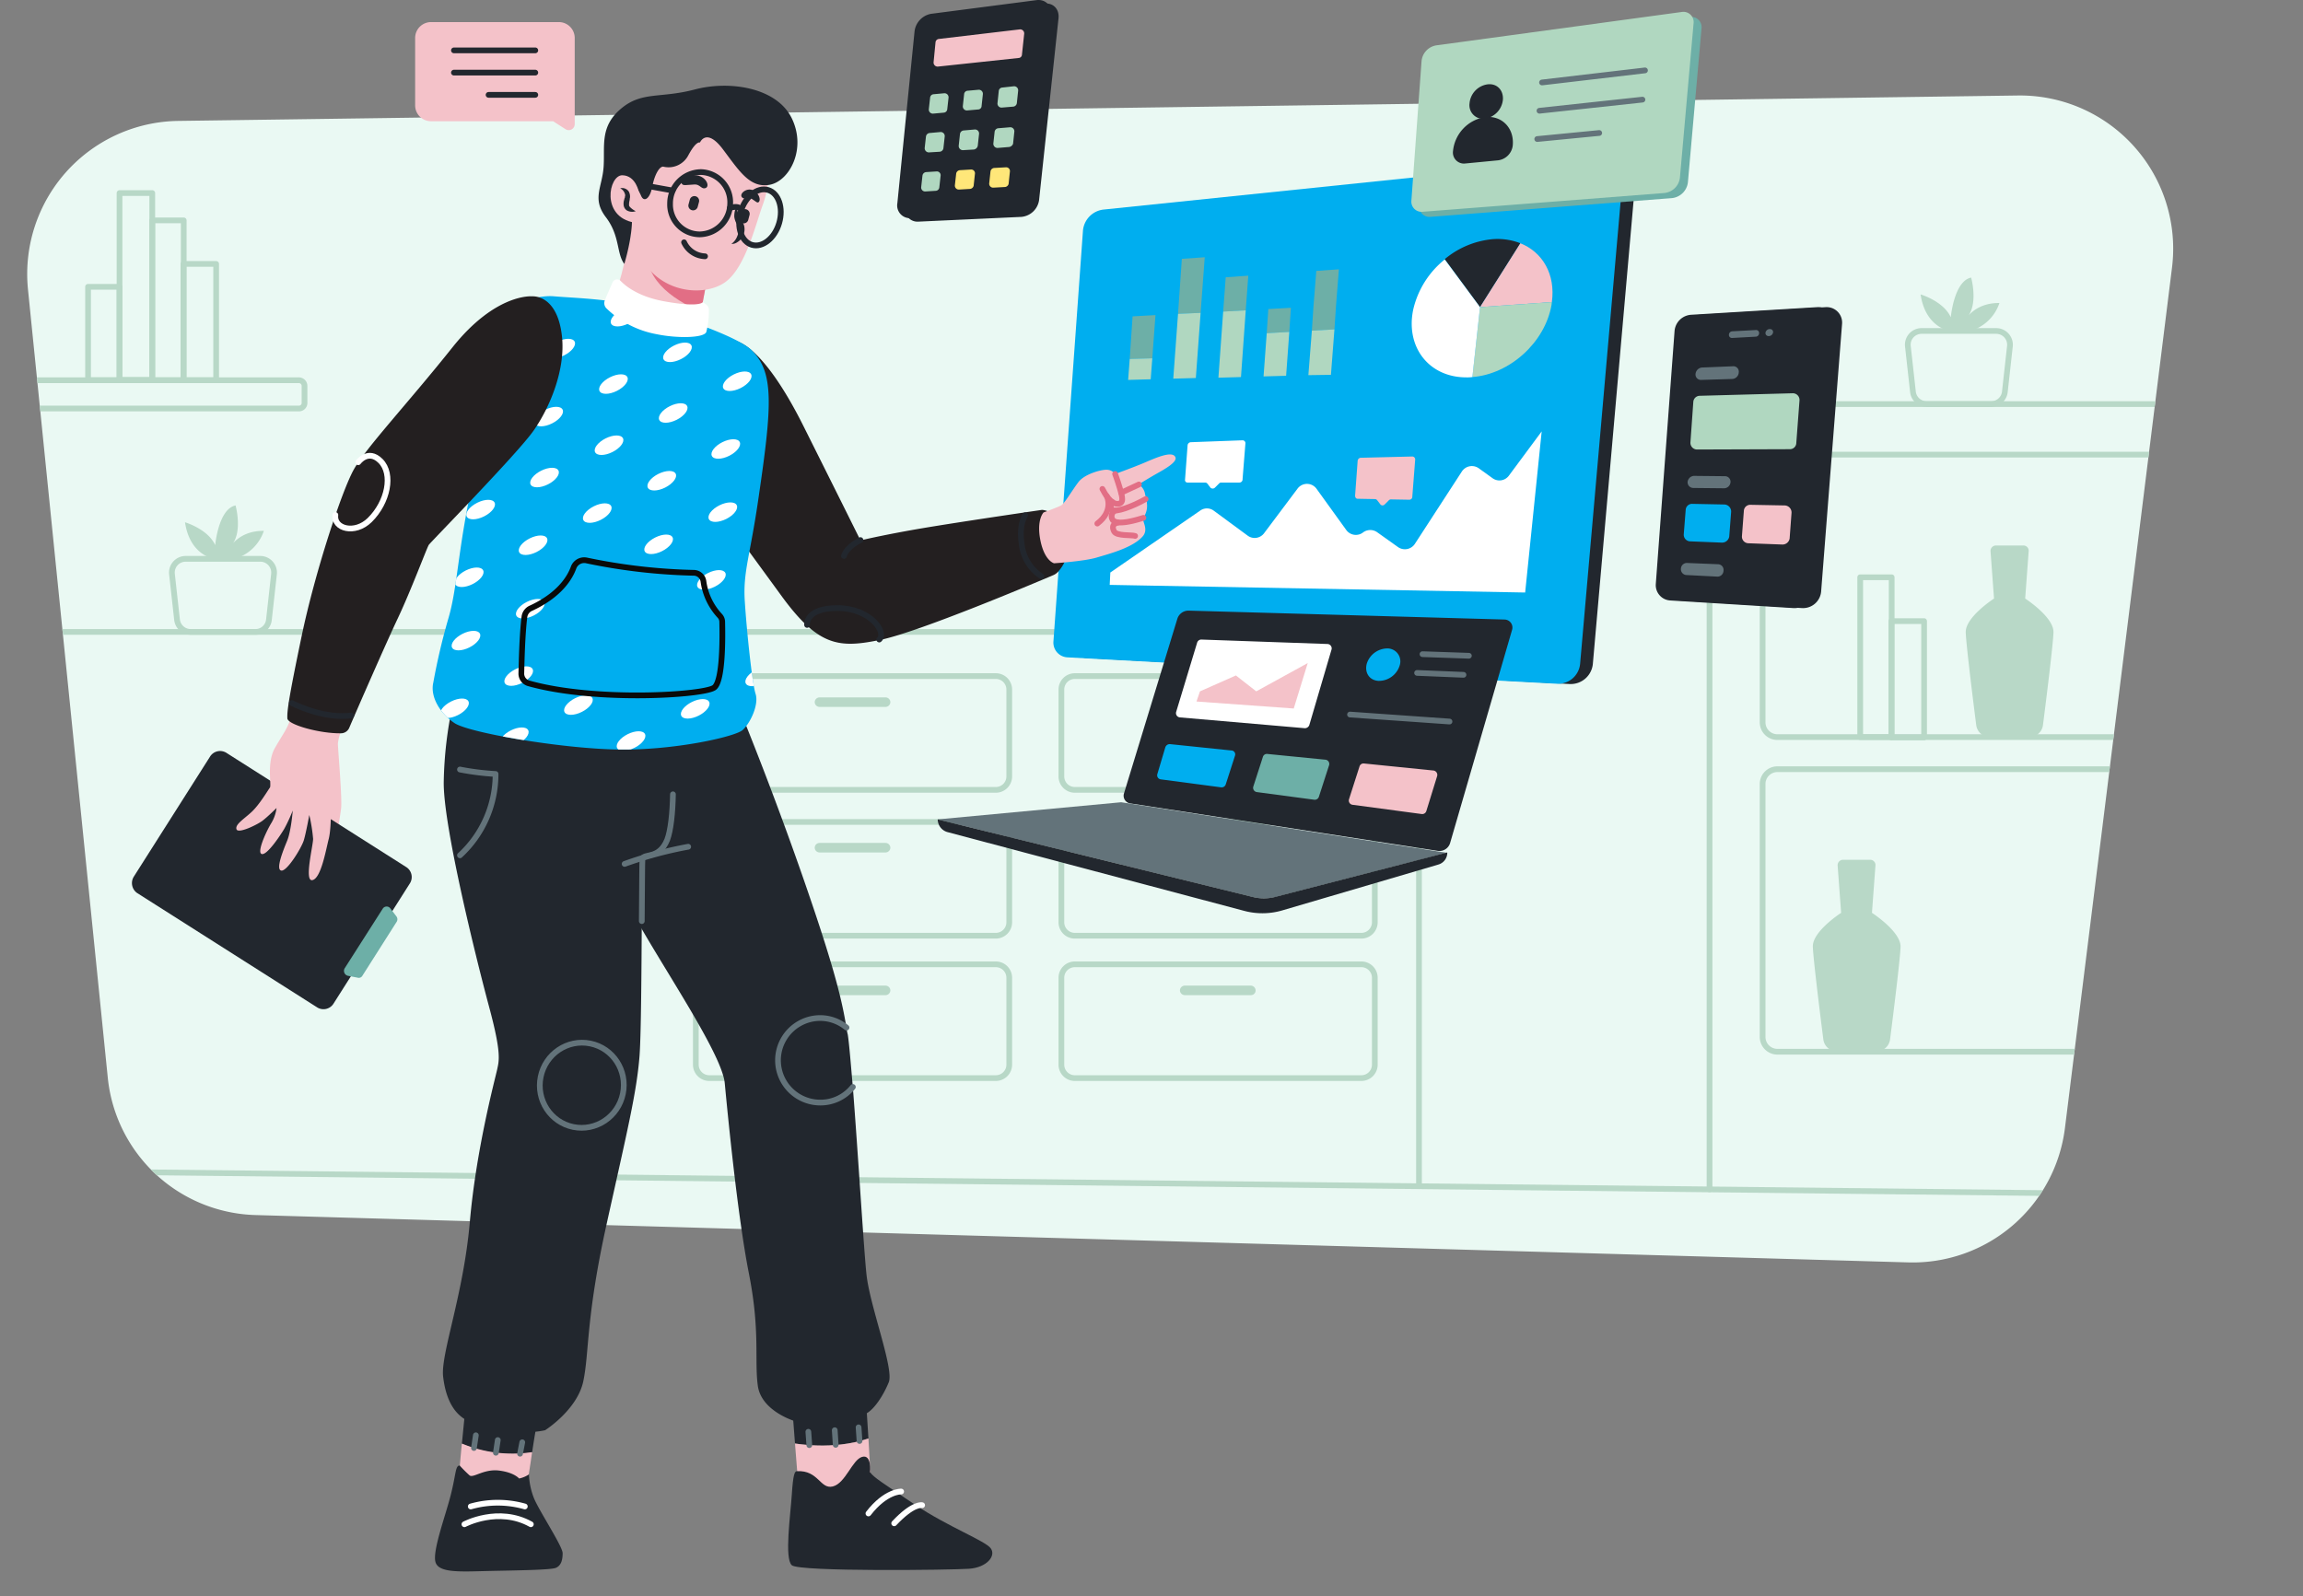 <svg id="illustration" xmlns="http://www.w3.org/2000/svg" xmlns:xlink="http://www.w3.org/1999/xlink" viewBox="0 0 724.5 502.35"><rect x="0" y="0" width="724.5" height="502.35" fill="#808080" stroke="none"/><defs><style>.cls-1,.cls-14,.cls-15,.cls-16,.cls-18,.cls-19,.cls-22,.cls-23,.cls-4{fill:none;}.cls-2{fill:#eaf9f3;}.cls-3{clip-path:url(#clip-path);}.cls-4{stroke:#b8d8c7;}.cls-14,.cls-15,.cls-16,.cls-18,.cls-19,.cls-22,.cls-23,.cls-4{stroke-linecap:round;stroke-linejoin:round;}.cls-14,.cls-15,.cls-18,.cls-19,.cls-22,.cls-4{stroke-width:1.8px;}.cls-5{fill:#b8d8c7;}.cls-6{fill:#22272e;}.cls-7{fill:#63737a;}.cls-8{fill:#b0d7c0;}.cls-9{fill:#00aeef;}.cls-10{fill:#f4c2c9;}.cls-11{fill:#ffe779;}.cls-12{fill:#6dafa7;}.cls-13{fill:#fff;}.cls-14{stroke:#fff;}.cls-15,.cls-16{stroke:#63737a;}.cls-16{stroke-width:1.8px;}.cls-17{fill:#231f20;}.cls-18,.cls-23{stroke:#22272e;}.cls-19{stroke:#e26e85;}.cls-20{fill:#e26e85;}.cls-21{clip-path:url(#clip-path-2);}.cls-22{stroke:#0a0a09;}.cls-23{stroke-width:1.8px;}</style><clipPath id="clip-path" transform="translate(-165.9 -149.55)"><path class="cls-1" d="M766.3,546.8l-520-14.9a48.07,48.07,0,0,1-46.5-43.3l-25.1-248a48.18,48.18,0,0,1,47.2-53l578.8-8a48.21,48.21,0,0,1,48.5,54.1L815.5,504.6A48.27,48.27,0,0,1,766.3,546.8Z"/></clipPath><clipPath id="clip-path-2" transform="translate(-165.9 -149.55)"><path class="cls-1" d="M322.9,252.6c2.2-6.5,10.6-10.4,17.4-9.8,7,.6,20.4.8,33.3,4.8,22,6.8,27.3,10.8,28.6,12,7.3,7,6.6,17.4,2.4,46.1-2.7,18.9-5,23.7-4.4,33s2.3,25.8,3.4,29.2-1.7,9.3-4.1,11.4-21.8,6.5-39.8,6.1-46.3-5.3-50.8-8.3-7.7-8.2-6.7-12.7A200.52,200.52,0,0,1,307,344c2.8-9.5,3-21.9,7.4-41.8C317.8,287.5,318.3,266.2,322.9,252.6Z"/></clipPath></defs><path class="cls-2" d="M766.3,546.8l-520-14.9a48.07,48.07,0,0,1-46.5-43.3l-25.1-248a48.18,48.18,0,0,1,47.2-53l578.8-8a48.21,48.21,0,0,1,48.5,54.1L815.5,504.6A48.27,48.27,0,0,1,766.3,546.8Z" transform="translate(-165.9 -149.55)"/><g class="cls-3"><path class="cls-4" d="M610.6,558.6l1.8,40.5a15,15,0,0,1-15,15H181.8a15,15,0,0,1-15-15V363.4a15,15,0,0,1,15-15H597.3a15,15,0,0,1,15,15V522.8" transform="translate(-165.9 -149.55)"/><path class="cls-4" d="M703.7,523.8V291.7a15,15,0,0,1,15-15h124a15,15,0,0,1,15,15V636a15,15,0,0,1-15,15h-124a15,15,0,0,1-15-15V561.1" transform="translate(-165.9 -149.55)"/><path class="cls-4" d="M259.9,278.1H170v-8.9h89.9a1.79,1.79,0,0,1,1.8,1.8v5.2A1.76,1.76,0,0,1,259.9,278.1Z" transform="translate(-165.9 -149.55)"/><path class="cls-4" d="M246.2,348.4H225.9a4.32,4.32,0,0,1-4.3-3.8L220,330.2a4.33,4.33,0,0,1,4.3-4.8h23.5a4.34,4.34,0,0,1,4.3,4.8l-1.6,14.4A4.25,4.25,0,0,1,246.2,348.4Z" transform="translate(-165.9 -149.55)"/><path class="cls-5" d="M233.7,325.5s-8-.8-9.6-11.6c0,0,7.2,2.1,9.5,7.2,0,0,1-11.4,6.4-12.5,0,0,2.4,8.5-1.4,12.7,0,0,2.9-4.8,10.3-4.7a13.6,13.6,0,0,1-9.2,8.8" transform="translate(-165.9 -149.55)"/><path class="cls-4" d="M792.3,276.7H772a4.32,4.32,0,0,1-4.3-3.8l-1.6-14.4a4.33,4.33,0,0,1,4.3-4.8h23.5a4.34,4.34,0,0,1,4.3,4.8l-1.6,14.4A4.32,4.32,0,0,1,792.3,276.7Z" transform="translate(-165.9 -149.55)"/><path class="cls-5" d="M779.7,253.8s-8-.8-9.6-11.6c0,0,7.2,2.1,9.5,7.2,0,0,1-11.4,6.4-12.5,0,0,2.4,8.5-1.4,12.7,0,0,2.9-4.8,10.3-4.7a13.6,13.6,0,0,1-9.2,8.8" transform="translate(-165.9 -149.55)"/><path class="cls-4" d="M594.2,398.1H504a4.23,4.23,0,0,1-4.2-4.2V366.5a4.23,4.23,0,0,1,4.2-4.2h90.2a4.23,4.23,0,0,1,4.2,4.2v27.4A4.23,4.23,0,0,1,594.2,398.1Z" transform="translate(-165.9 -149.55)"/><path class="cls-5" d="M559.4,372H538.6a1.54,1.54,0,0,1-1.5-1.5h0a1.54,1.54,0,0,1,1.5-1.5h20.8a1.54,1.54,0,0,1,1.5,1.5h0A1.47,1.47,0,0,1,559.4,372Z" transform="translate(-165.9 -149.55)"/><path class="cls-4" d="M594.2,444H504a4.23,4.23,0,0,1-4.2-4.2V412.4a4.23,4.23,0,0,1,4.2-4.2h90.2a4.23,4.23,0,0,1,4.2,4.2v27.4A4.23,4.23,0,0,1,594.2,444Z" transform="translate(-165.9 -149.55)"/><path class="cls-5" d="M559.4,417.8H538.6a1.54,1.54,0,0,1-1.5-1.5h0a1.54,1.54,0,0,1,1.5-1.5h20.8a1.54,1.54,0,0,1,1.5,1.5h0A1.47,1.47,0,0,1,559.4,417.8Z" transform="translate(-165.9 -149.55)"/><path class="cls-4" d="M479.2,398.1H389a4.23,4.23,0,0,1-4.2-4.2V366.5a4.23,4.23,0,0,1,4.2-4.2h90.2a4.23,4.23,0,0,1,4.2,4.2v27.4A4.23,4.23,0,0,1,479.2,398.1Z" transform="translate(-165.9 -149.55)"/><path class="cls-5" d="M444.5,372H423.7a1.54,1.54,0,0,1-1.5-1.5h0a1.54,1.54,0,0,1,1.5-1.5h20.8a1.54,1.54,0,0,1,1.5,1.5h0A1.54,1.54,0,0,1,444.5,372Z" transform="translate(-165.9 -149.55)"/><path class="cls-4" d="M479.2,444H389a4.23,4.23,0,0,1-4.2-4.2V412.4a4.23,4.23,0,0,1,4.2-4.2h90.2a4.23,4.23,0,0,1,4.2,4.2v27.4A4.23,4.23,0,0,1,479.2,444Z" transform="translate(-165.9 -149.55)"/><path class="cls-5" d="M444.5,417.8H423.7a1.54,1.54,0,0,1-1.5-1.5h0a1.54,1.54,0,0,1,1.5-1.5h20.8a1.54,1.54,0,0,1,1.5,1.5h0A1.54,1.54,0,0,1,444.5,417.8Z" transform="translate(-165.9 -149.55)"/><path class="cls-4" d="M594.2,488.8H504a4.23,4.23,0,0,1-4.2-4.2V457.2A4.23,4.23,0,0,1,504,453h90.2a4.23,4.23,0,0,1,4.2,4.2v27.4A4.23,4.23,0,0,1,594.2,488.8Z" transform="translate(-165.9 -149.55)"/><path class="cls-5" d="M559.4,462.7H538.6a1.54,1.54,0,0,1-1.5-1.5h0a1.54,1.54,0,0,1,1.5-1.5h20.8a1.54,1.54,0,0,1,1.5,1.5h0A1.47,1.47,0,0,1,559.4,462.7Z" transform="translate(-165.9 -149.55)"/><path class="cls-4" d="M479.2,488.8H389a4.23,4.23,0,0,1-4.2-4.2V457.2A4.23,4.23,0,0,1,389,453h90.2a4.23,4.23,0,0,1,4.2,4.2v27.4A4.23,4.23,0,0,1,479.2,488.8Z" transform="translate(-165.9 -149.55)"/><path class="cls-5" d="M444.5,462.7H423.7a1.54,1.54,0,0,1-1.5-1.5h0a1.54,1.54,0,0,1,1.5-1.5h20.8a1.54,1.54,0,0,1,1.5,1.5h0A1.54,1.54,0,0,1,444.5,462.7Z" transform="translate(-165.9 -149.55)"/><path class="cls-4" d="M884.9,381.5H725a4.65,4.65,0,0,1-4.6-4.6V297.2a4.65,4.65,0,0,1,4.6-4.6H884.9a4.65,4.65,0,0,1,4.6,4.6v79.7A4.53,4.53,0,0,1,884.9,381.5Z" transform="translate(-165.9 -149.55)"/><path class="cls-4" d="M884.9,480.5H725a4.65,4.65,0,0,1-4.6-4.6V396.2a4.65,4.65,0,0,1,4.6-4.6H884.9a4.65,4.65,0,0,1,4.6,4.6v79.7A4.59,4.59,0,0,1,884.9,480.5Z" transform="translate(-165.9 -149.55)"/><rect class="cls-4" x="585.2" y="181.65" width="9.9" height="50.3"/><rect class="cls-4" x="595" y="195.45" width="10.3" height="36.6"/><rect class="cls-4" x="47.9" y="69.35" width="9.9" height="50.3"/><rect class="cls-4" x="57.7" y="83.05" width="10.3" height="36.6"/><rect class="cls-4" x="27.7" y="90.25" width="9.9" height="29.4"/><rect class="cls-4" x="37.6" y="60.75" width="10.3" height="58.8"/><path class="cls-5" d="M754.8,436.8l1.1-14.9a1.65,1.65,0,0,0-1.7-1.8h-8.5a1.71,1.71,0,0,0-1.7,1.8l1.1,14.9s-9,5.8-8.9,10.6c.1,3.7,2.3,21.4,3.3,29.2a4.32,4.32,0,0,0,4.3,3.8h12.4a4.32,4.32,0,0,0,4.3-3.8c1-7.8,3.2-25.5,3.3-29.2C763.8,442.6,754.8,436.8,754.8,436.8Z" transform="translate(-165.9 -149.55)"/><path class="cls-5" d="M803,337.9l1.1-14.9a1.65,1.65,0,0,0-1.7-1.8h-8.6a1.71,1.71,0,0,0-1.7,1.8l1.1,14.9s-9,5.8-8.9,10.6c.1,3.7,2.3,21.4,3.3,29.2a4.32,4.32,0,0,0,4.3,3.8h12.4a4.32,4.32,0,0,0,4.3-3.8c1-7.8,3.2-25.5,3.3-29.2C812,343.7,803,337.9,803,337.9Z" transform="translate(-165.9 -149.55)"/><line class="cls-4" x1="14.5" y1="368.55" x2="717.5" y2="376.25"/></g><path class="cls-6" d="M732.8,340.9,694,338.5a4.83,4.83,0,0,1-4.5-5.2l5.9-79.6a5.58,5.58,0,0,1,5.2-5.1l39.7-2.4a4.86,4.86,0,0,1,5.1,5.2l-6.6,84.4A5.71,5.71,0,0,1,732.8,340.9Z" transform="translate(-165.9 -149.55)"/><path class="cls-6" d="M730.1,340.9l-38.8-2.4a4.83,4.83,0,0,1-4.5-5.2l5.9-79.6a5.58,5.58,0,0,1,5.2-5.1l39.7-2.4a4.86,4.86,0,0,1,5.1,5.2l-6.6,84.4A5.71,5.71,0,0,1,730.1,340.9Z" transform="translate(-165.9 -149.55)"/><path class="cls-7" d="M718.2,255.5l-7.4.4a.94.94,0,0,1-1-1h0a1.11,1.11,0,0,1,1.1-1.1l7.4-.4a.94.94,0,0,1,1,1h0A1.11,1.11,0,0,1,718.2,255.5Z" transform="translate(-165.9 -149.55)"/><path class="cls-7" d="M722.5,255.3h-.2a.94.94,0,0,1-1-1h0a1.38,1.38,0,0,1,1.2-1.2h.2a.94.94,0,0,1,1,1h0A1.38,1.38,0,0,1,722.5,255.3Z" transform="translate(-165.9 -149.55)"/><path class="cls-7" d="M710.9,268.8l-9.9.3a1.69,1.69,0,0,1-1.7-1.9h0a2.24,2.24,0,0,1,2-2l9.9-.4a1.69,1.69,0,0,1,1.7,1.9h0A2.16,2.16,0,0,1,710.9,268.8Z" transform="translate(-165.9 -149.55)"/><path class="cls-7" d="M708.3,303.2l-9.8-.1a1.8,1.8,0,0,1-1.7-1.9h0a2.14,2.14,0,0,1,2-1.9l9.8.1a1.74,1.74,0,0,1,1.7,1.9h0A2.05,2.05,0,0,1,708.3,303.2Z" transform="translate(-165.9 -149.55)"/><path class="cls-7" d="M706.2,331l-9.8-.5a1.83,1.83,0,0,1-1.7-2h0a1.88,1.88,0,0,1,1.9-1.8l9.8.4a1.77,1.77,0,0,1,1.7,2h0A1.9,1.9,0,0,1,706.2,331Z" transform="translate(-165.9 -149.55)"/><path class="cls-8" d="M729,290.9l-29.2.1a2.1,2.1,0,0,1-2.1-2.3l.9-12.7a2.05,2.05,0,0,1,2-1.9l29.3-.8a2.1,2.1,0,0,1,2.1,2.3l-1,13.3A2,2,0,0,1,729,290.9Z" transform="translate(-165.9 -149.55)"/><path class="cls-9" d="M707.6,320.3l-10-.4a2.08,2.08,0,0,1-2-2.3l.6-7.6a2,2,0,0,1,2.1-1.9l10.1.2a2.22,2.22,0,0,1,2.1,2.3l-.6,7.8A2.28,2.28,0,0,1,707.6,320.3Z" transform="translate(-165.9 -149.55)"/><path class="cls-10" d="M726.6,320.9l-10.7-.4a2.08,2.08,0,0,1-2-2.3l.6-7.9a2,2,0,0,1,2.1-1.9l10.8.2a2.22,2.22,0,0,1,2.1,2.3l-.6,8.1A2.26,2.26,0,0,1,726.6,320.9Z" transform="translate(-165.9 -149.55)"/><path class="cls-6" d="M487.2,217.8l-32.5,1.5a4,4,0,0,1-4.1-4.7l5.4-54a6.38,6.38,0,0,1,5.2-5.6l33.1-4.3c2.9-.4,4.9,1.7,4.6,4.6l-6.1,57.1A6.18,6.18,0,0,1,487.2,217.8Z" transform="translate(-165.9 -149.55)"/><path class="cls-6" d="M484.8,216.7l-32.5,1.5a4,4,0,0,1-4.1-4.7l5.4-54a6.38,6.38,0,0,1,5.2-5.6l33.1-4.3c2.9-.4,4.9,1.7,4.6,4.6l-6.1,57.1A6.08,6.08,0,0,1,484.8,216.7Z" transform="translate(-165.9 -149.55)"/><path class="cls-10" d="M486.3,167.8,461,170.5a1.27,1.27,0,0,1-1.4-1.4l.6-6.2a1.18,1.18,0,0,1,1.1-1.1l25.4-3a1.27,1.27,0,0,1,1.4,1.4l-.7,6.5A1.11,1.11,0,0,1,486.3,167.8Z" transform="translate(-165.9 -149.55)"/><path class="cls-8" d="M462.8,185l-3.3.3a1.27,1.27,0,0,1-1.4-1.4l.4-3.6a1.18,1.18,0,0,1,1.1-1.1l3.3-.3a1.27,1.27,0,0,1,1.4,1.4l-.4,3.6A1.18,1.18,0,0,1,462.8,185Z" transform="translate(-165.9 -149.55)"/><path class="cls-8" d="M484.7,183.1l-3.6.3a1.27,1.27,0,0,1-1.4-1.4l.4-3.8a1.18,1.18,0,0,1,1.1-1.1l3.6-.4a1.27,1.27,0,0,1,1.4,1.4l-.4,3.8A1.28,1.28,0,0,1,484.7,183.1Z" transform="translate(-165.9 -149.55)"/><path class="cls-8" d="M473.6,184l-3.4.3a1.27,1.27,0,0,1-1.4-1.4l.4-3.7a1.18,1.18,0,0,1,1.1-1.1l3.4-.3a1.27,1.27,0,0,1,1.4,1.4l-.4,3.7A1.11,1.11,0,0,1,473.6,184Z" transform="translate(-165.9 -149.55)"/><path class="cls-8" d="M461.5,197.3l-3.3.2a1.31,1.31,0,0,1-1.4-1.4l.4-3.6a1.28,1.28,0,0,1,1.2-1.1l3.3-.3a1.27,1.27,0,0,1,1.4,1.4l-.4,3.6A1.29,1.29,0,0,1,461.5,197.3Z" transform="translate(-165.9 -149.55)"/><path class="cls-8" d="M483.4,195.8l-3.6.3a1.31,1.31,0,0,1-1.4-1.4l.4-3.7a1.28,1.28,0,0,1,1.2-1.1l3.6-.3A1.27,1.27,0,0,1,485,191l-.4,3.8A1.57,1.57,0,0,1,483.4,195.8Z" transform="translate(-165.9 -149.55)"/><path class="cls-8" d="M472.3,196.6l-3.4.2a1.31,1.31,0,0,1-1.4-1.4l.4-3.7a1.28,1.28,0,0,1,1.2-1.1l3.4-.3a1.27,1.27,0,0,1,1.4,1.4l-.4,3.7A1.49,1.49,0,0,1,472.3,196.6Z" transform="translate(-165.9 -149.55)"/><path class="cls-8" d="M460.2,209.6l-3.2.2a1.24,1.24,0,0,1-1.3-1.4l.4-3.6a1.28,1.28,0,0,1,1.2-1.1l3.2-.2a1.19,1.19,0,0,1,1.3,1.4l-.4,3.6A1.2,1.2,0,0,1,460.2,209.6Z" transform="translate(-165.9 -149.55)"/><path class="cls-11" d="M482,208.4l-3.6.2a1.24,1.24,0,0,1-1.3-1.4l.4-3.7a1.28,1.28,0,0,1,1.2-1.1l3.6-.2a1.19,1.19,0,0,1,1.3,1.4l-.4,3.8A1.29,1.29,0,0,1,482,208.4Z" transform="translate(-165.9 -149.55)"/><path class="cls-11" d="M471,209l-3.4.2a1.24,1.24,0,0,1-1.3-1.4l.4-3.6a1.28,1.28,0,0,1,1.2-1.1l3.4-.2a1.19,1.19,0,0,1,1.3,1.4l-.4,3.7A1.29,1.29,0,0,1,471,209Z" transform="translate(-165.9 -149.55)"/><path class="cls-6" d="M518.7,217.2,675.3,201a4.65,4.65,0,0,1,5.1,5L667,358.4a7,7,0,0,1-7.3,6.4l-152.1-8.2a4.68,4.68,0,0,1-4.4-4.9l9.2-127.9A7.15,7.15,0,0,1,518.7,217.2Z" transform="translate(-165.9 -149.55)"/><path class="cls-9" d="M513,215.5l158.4-16.4a4.63,4.63,0,0,1,5.1,5.1L663,358.3a6.93,6.93,0,0,1-7.4,6.4l-153.9-8.3a4.64,4.64,0,0,1-4.4-5L506.6,222A7.33,7.33,0,0,1,513,215.5Z" transform="translate(-165.9 -149.55)"/><polygon class="cls-12" points="363.5 99.15 356.3 99.55 355.4 112.95 362.5 112.75 363.5 99.15"/><polygon class="cls-8" points="355.4 112.95 354.9 119.55 362 119.35 362.5 112.75 355.4 112.95"/><polygon class="cls-12" points="379 80.95 371.8 81.45 370.6 98.75 377.7 98.45 379 80.95"/><polygon class="cls-8" points="370.6 98.75 369.1 119.15 376.2 118.95 377.7 98.45 370.6 98.75"/><polygon class="cls-12" points="385.6 87.25 384.8 98.05 391.9 97.65 392.7 86.75 385.6 87.25"/><polygon class="cls-8" points="384.8 98.05 383.3 118.85 390.4 118.65 391.9 97.65 384.8 98.05"/><polygon class="cls-12" points="406.1 96.85 399 97.25 398.5 104.85 405.6 104.45 406.1 96.85"/><polygon class="cls-8" points="398.5 104.85 397.5 118.45 404.6 118.25 405.6 104.45 398.5 104.85"/><polygon class="cls-12" points="421.2 84.75 420.3 96.15 419.8 103.65 412.7 104.05 413.2 96.45 414.1 85.25 421.2 84.75"/><polygon class="cls-8" points="412.7 104.05 411.6 118.05 418.7 117.95 419.8 103.65 412.7 104.05"/><path class="cls-6" d="M644.2,226.1l-12.7,20.1-11.1-15.1a27.35,27.35,0,0,1,15.2-6.3A19.74,19.74,0,0,1,644.2,226.1Z" transform="translate(-165.9 -149.55)"/><path class="cls-10" d="M654.1,244.6l-22.6,1.6,12.7-20.1C651.2,228.9,655.3,235.9,654.1,244.6Z" transform="translate(-165.9 -149.55)"/><path class="cls-8" d="M654.1,244.6c0,.3-.1.6-.1.9-2.1,11.9-13.2,21.8-24.9,22.7l2.4-22Z" transform="translate(-165.9 -149.55)"/><path class="cls-13" d="M631.5,246.2l-2.4,22a12.1,12.1,0,0,1-1.9.1c-11.9,0-19.2-9.7-16.7-21.4a28.35,28.35,0,0,1,9.9-15.7Z" transform="translate(-165.9 -149.55)"/><path class="cls-13" d="M650.9,285.3,645.7,336,515,333.6l.2-3.9,28.3-19.5a3.6,3.6,0,0,1,4.3.1l10.6,7.8a3.7,3.7,0,0,0,5.2-.8l10.5-14a3.7,3.7,0,0,1,6,.1l9.3,12.9a3.72,3.72,0,0,0,5.3.8h0a3.76,3.76,0,0,1,4.4-.1l6.6,4.7a3.76,3.76,0,0,0,5.3-1l14.8-22.8a3.76,3.76,0,0,1,5.3-1l4.3,3.1a3.69,3.69,0,0,0,5.2-.8Z" transform="translate(-165.9 -149.55)"/><path class="cls-13" d="M555.8,301.4h-5.7a.91.91,0,0,0-.7.3l-1.3,1.3a1,1,0,0,1-1.4,0l-1-1.3a.91.91,0,0,0-.7-.3h-5.5a.77.77,0,0,1-.8-.9l.8-10.8a1.08,1.08,0,0,1,1-1l16.3-.6a.9.9,0,0,1,.9.9l-.9,11.3A1,1,0,0,1,555.8,301.4Z" transform="translate(-165.9 -149.55)"/><path class="cls-10" d="M609.2,306.8l-5.7-.1a.91.91,0,0,0-.7.3l-1.3,1.3a.9.9,0,0,1-1.4-.1l-1-1.3a.91.91,0,0,0-.7-.3l-5.4-.1c-.5,0-.8-.4-.8-1l.8-10.9a1.07,1.07,0,0,1,.9-1l16.3-.4a.92.92,0,0,1,.9,1l-.9,11.6A.94.94,0,0,1,609.2,306.8Z" transform="translate(-165.9 -149.55)"/><path class="cls-6" d="M335.3,595.3c-.4,1.3-1.3,6.5-2,11.3a41.74,41.74,0,0,1-22.1-2.7c.5-5,1-10.2,1-10.2C312.2,590.9,336.1,592.9,335.3,595.3Z" transform="translate(-165.9 -149.55)"/><path class="cls-10" d="M333.3,606.5c-.6,4.2-1.2,7.9-1.2,7.9s-2.7,6.3-9.5,6.3-12.3-5.7-12.2-8.1c.1-1.1.4-4.9.8-8.8A41.48,41.48,0,0,0,333.3,606.5Z" transform="translate(-165.9 -149.55)"/><path class="cls-6" d="M310.5,610.7a42.12,42.12,0,0,0,3.1,3.1c1.1,1,4.5-2.1,9.3-1.5s6.3,2.5,6.3,2.5a8.54,8.54,0,0,0,3.1-1.3,22.58,22.58,0,0,0,1.5,7.3c1.5,3.9,9.1,15.3,9.1,17.5s-.5,3.9-2.1,4.6-12.2.8-21.1,1-15.8.7-16.8-2.8,3.1-14.4,4.8-21.1S309.1,610.8,310.5,610.7Z" transform="translate(-165.9 -149.55)"/><path class="cls-14" d="M312,629.2s10.7-5.7,20.9,0" transform="translate(-165.9 -149.55)"/><path class="cls-14" d="M314,623.6a31.1,31.1,0,0,1,17,0" transform="translate(-165.9 -149.55)"/><path class="cls-6" d="M439.1,602.2c-11.4,3.9-23.2,1.5-23.1,1.6-.4-5.6-.9-11.5-.9-11.5,1.5-3.5,23-5.1,23.2-3.6C438.3,589.5,438.7,596.1,439.1,602.2Z" transform="translate(-165.9 -149.55)"/><path class="cls-10" d="M439.7,612.8s-1.5,4.7-8,7.1-14.8-4.1-14.9-6c-.1-.8-.4-5.4-.8-10.1,0-.1,11.7,2.3,23.1-1.6C439.4,607.7,439.7,612.8,439.7,612.8Z" transform="translate(-165.9 -149.55)"/><path class="cls-6" d="M416.6,612.5c-.7,0-1.2,1-1.6,7.3s-2.4,20.2,0,22.3,50.3,1.5,55.8,1.1,8.5-4,6.8-6.4S464.1,630,453.7,623s-12.9-8.5-14.1-10.2c0,0,.6-5.7-2.5-4.8s-5.2,8.3-9.2,9.3S423.4,612.1,416.6,612.5Z" transform="translate(-165.9 -149.55)"/><path class="cls-14" d="M456,623.2s-2.7-.8-8.8,5.7" transform="translate(-165.9 -149.55)"/><path class="cls-14" d="M449.4,618.9s-4.8-.2-10.3,6.9" transform="translate(-165.9 -149.55)"/><line class="cls-15" x1="149.1" y1="455.65" x2="149.7" y2="451.65"/><line class="cls-15" x1="156" y1="457.15" x2="156.6" y2="453.15"/><line class="cls-15" x1="163.6" y1="457.45" x2="164.3" y2="453.85"/><line class="cls-15" x1="254.6" y1="454.75" x2="254.3" y2="450.55"/><line class="cls-15" x1="262.9" y1="454.65" x2="262.6" y2="450.05"/><line class="cls-15" x1="270.4" y1="453.45" x2="270.1" y2="449.15"/><path class="cls-6" d="M308.3,371.4a124.2,124.2,0,0,0-2.8,24c-.3,13.7,10.4,56.6,14.3,71.1s3.1,16.8,2.5,19.6-6.6,25-8.6,48-9.2,41.5-8.4,48.6c1.1,9.6,5.2,12.4,6.9,13.5s15.7,5.6,25.2,3.4c0,0,10.1-6.4,12-15.4s.8-19.9,7.3-49.3,9.5-41.5,10.4-53.2c.5-7,.6-27,.7-42.3.1-10.4.1-18.7.2-19.5.3-2,5.2.3,7.8-6.1,1.1-2.9,1.7-8.4,1.8-14.3.2-7.5-.3-15.7-1.3-20.2C374.7,371,309.9,362.6,308.3,371.4Z" transform="translate(-165.9 -149.55)"/><path class="cls-6" d="M445.5,584.5c-1.7,4.2-4.8,9-7.6,10.1s-15.4,2.8-21.8,2.2c0,0-10.7-3.1-11.8-11.2s.8-17.1-2.8-35.3-6.7-50.4-7.6-59.9-20.5-37.8-29.7-54.9-19.1-48.4-10.9-55.7,37.5-10.6,46.2-4.7c0,0,10.1,24.6,20.2,54,9.3,27,11.2,36.1,12.5,43.9a15.52,15.52,0,0,0,.4,2.1c.4,2.4.9,8.6,1.6,16.6,1.6,20.3,3.5,51.8,4.3,59C439.6,560.7,447.2,580.3,445.5,584.5Z" transform="translate(-165.9 -149.55)"/><path class="cls-15" d="M362.4,421.4a126.22,126.22,0,0,1,20-5.4" transform="translate(-165.9 -149.55)"/><ellipse class="cls-16" cx="347.63" cy="488.44" rx="13.4" ry="13.2" transform="matrix(0.2, -0.98, 0.98, 0.2, -365.17, 584.49)"/><path class="cls-15" d="M434.2,491.6a13,13,0,0,1-10.2,4.9,13.3,13.3,0,0,1-.1-26.6,13,13,0,0,1,8.3,3" transform="translate(-165.9 -149.55)"/><path class="cls-15" d="M310.6,418.7a34.72,34.72,0,0,0,11.2-25.6,82.88,82.88,0,0,1-11.2-1.4" transform="translate(-165.9 -149.55)"/><path class="cls-15" d="M367.8,439.4c.1-10.4.1-18.7.2-19.5.3-2,5.2.3,7.8-6.1,1.1-2.9,1.7-8.4,1.8-14.3" transform="translate(-165.9 -149.55)"/><path class="cls-17" d="M397.3,256.9s8.2.4,21.4,26.8,17.9,35.9,17.9,35.9,8.7-2.1,22.9-4.4,34.2-5.2,34.2-5.2,5.4.1,7.7,7.8a12.16,12.16,0,0,1-2.4,11.4,4.5,4.5,0,0,1-1.9,1.4c-6.1,2.6-41.7,17.6-53.8,20.2-13.3,2.8-19.8,2.4-31.6-13.8s-21.1-28.8-25.4-35.3C382,294.9,378.9,257.9,397.3,256.9Z" transform="translate(-165.9 -149.55)"/><path class="cls-18" d="M419.8,346.2s-.7-5.3,9.6-5.3,15.6,7.7,13.1,9.9" transform="translate(-165.9 -149.55)"/><path class="cls-18" d="M436.6,319.5s-4.3,2-5.2,5" transform="translate(-165.9 -149.55)"/><path class="cls-10" d="M494.2,310.8s4.4-1.6,5.5-2.2,3.5-4.8,5.5-7.4,7.7-4.1,9.3-3.8a3.28,3.28,0,0,1,2.2,1.3s5-1.8,8.4-3.2,9.7-4.5,10.6-2c.5,1.5-3.4,3.7-6.1,5.2-3.3,1.9-5.5,3.3-5.5,3.3a4.19,4.19,0,0,1,2,2.9c.4,2.1,1.5,4.4-.5,7.6-.6.9,1.7,3.4-.1,5.7-3.1,3.7-10.6,5.6-14.6,6.8s-13.4,1.8-13.4,1.8-3-.7-4.3-7.2S494.2,310.8,494.2,310.8Z" transform="translate(-165.9 -149.55)"/><path class="cls-19" d="M516.7,298.7s.7,1.8,1.5,4.5,1.4,4.8-.7,4.9-4-3.1-4.8-4.7" transform="translate(-165.9 -149.55)"/><path class="cls-19" d="M514.1,305.7s2.3,4.6-3,8.6" transform="translate(-165.9 -149.55)"/><line class="cls-19" x1="358.3" y1="152.45" x2="352.7" y2="155.05"/><path class="cls-19" d="M515.8,307.5s-1,1.6,0,2.5,6.5-1.1,10.5-3.4" transform="translate(-165.9 -149.55)"/><path class="cls-19" d="M516.7,310.2a2.06,2.06,0,0,0-.9,2.7c.8,1.8,5.1,1.1,9.8-.4" transform="translate(-165.9 -149.55)"/><path class="cls-19" d="M517.6,314s-2.5.3-1.2,2.8c.8,1.5,5.6,1,6.6,1.4" transform="translate(-165.9 -149.55)"/><path class="cls-18" d="M488.4,311.7c-.8,1.4-1.8,4.1-1.1,8.9a13.89,13.89,0,0,0,6.2,10.3" transform="translate(-165.9 -149.55)"/><path class="cls-10" d="M364.9,220.3s-3.2,16.1-5,20.5,8,11.3,17.8,11.7,8.8-5.3,8.8-5.3l2.9-16C389.4,231.3,368.4,216.6,364.9,220.3Z" transform="translate(-165.9 -149.55)"/><path class="cls-20" d="M369.3,225.1c-1.4,12.2,7.4,18.1,17.2,22.7v-.6l1.6-8.5C380.8,236.3,374.4,231.1,369.3,225.1Z" transform="translate(-165.9 -149.55)"/><path class="cls-9" d="M322.9,252.6c2.2-6.5,10.6-10.4,17.4-9.8,7,.6,20.4.8,33.3,4.8,22,6.8,27.3,10.8,28.6,12,7.3,7,6.6,17.4,2.4,46.1-2.7,18.9-5,23.7-4.4,33s2.3,25.8,3.4,29.2-1.7,9.3-4.1,11.4-21.8,6.5-39.8,6.1-46.3-5.3-50.8-8.3-7.7-8.2-6.7-12.7A200.52,200.52,0,0,1,307,344c2.8-9.5,3-21.9,7.4-41.8C317.8,287.5,318.3,266.2,322.9,252.6Z" transform="translate(-165.9 -149.55)"/><g class="cls-21"><ellipse class="cls-13" cx="402.81" cy="228.98" rx="4.9" ry="2.4" transform="translate(-225.78 54.91) rotate(-26.58)"/><ellipse class="cls-13" cx="419.31" cy="240.2" rx="4.9" ry="2.4" transform="translate(-229.06 63.48) rotate(-26.58)"/><ellipse class="cls-13" cx="382.62" cy="239.1" rx="4.9" ry="2.4" transform="translate(-232.45 46.95) rotate(-26.58)"/><ellipse class="cls-13" cx="399.21" cy="250.28" rx="4.9" ry="2.4" transform="translate(-235.7 55.55) rotate(-26.58)"/><ellipse class="cls-13" cx="418.01" cy="259.38" rx="4.9" ry="2.4" transform="translate(-237.78 64.93) rotate(-26.58)"/><ellipse class="cls-13" cx="434.51" cy="270.6" rx="4.9" ry="2.4" transform="translate(-241.06 73.5) rotate(-26.58)"/><ellipse class="cls-13" cx="397.83" cy="269.5" rx="4.9" ry="2.4" transform="translate(-244.45 56.96) rotate(-26.58)"/><ellipse class="cls-13" cx="414.42" cy="280.68" rx="4.9" ry="2.4" transform="translate(-247.69 65.57) rotate(-26.58)"/><ellipse class="cls-13" cx="362.53" cy="249.18" rx="4.9" ry="2.4" transform="translate(-239.08 39.02) rotate(-26.58)"/><ellipse class="cls-13" cx="379.03" cy="260.4" rx="4.9" ry="2.4" transform="translate(-242.36 47.59) rotate(-26.58)"/><ellipse class="cls-13" cx="342.3" cy="259.21" rx="4.9" ry="2.4" transform="translate(-245.71 31.03) rotate(-26.58)"/><ellipse class="cls-13" cx="358.89" cy="270.39" rx="4.9" ry="2.4" transform="translate(-248.96 39.63) rotate(-26.58)"/><ellipse class="cls-13" cx="377.69" cy="279.49" rx="4.9" ry="2.4" transform="translate(-251.05 49.01) rotate(-26.58)"/><ellipse class="cls-13" cx="394.23" cy="290.81" rx="4.9" ry="2.4" transform="translate(-254.36 57.61) rotate(-26.58)"/><ellipse class="cls-13" cx="357.5" cy="289.62" rx="4.9" ry="2.4" transform="translate(-257.71 41.05) rotate(-26.58)"/><ellipse class="cls-13" cx="374.09" cy="300.8" rx="4.9" ry="2.4" transform="translate(-260.96 49.65) rotate(-26.58)"/><ellipse class="cls-13" cx="433.62" cy="290.58" rx="4.9" ry="2.4" transform="translate(-250.09 75.21) rotate(-26.58)"/><ellipse class="cls-13" cx="450.13" cy="301.8" rx="4.9" ry="2.4" transform="translate(-253.37 83.78) rotate(-26.58)"/><ellipse class="cls-13" cx="413.39" cy="300.61" rx="4.9" ry="2.4" transform="translate(-256.72 67.22) rotate(-26.58)"/><ellipse class="cls-13" cx="429.99" cy="311.79" rx="4.9" ry="2.4" transform="translate(-259.97 75.83) rotate(-26.58)"/><ellipse class="cls-13" cx="448.83" cy="320.98" rx="4.9" ry="2.4" transform="translate(-262.09 85.23) rotate(-26.58)"/><ellipse class="cls-13" cx="465.33" cy="332.2" rx="4.9" ry="2.4" transform="translate(-265.37 93.8) rotate(-26.58)"/><ellipse class="cls-13" cx="428.6" cy="331.01" rx="4.9" ry="2.4" transform="translate(-268.72 77.24) rotate(-26.58)"/><ellipse class="cls-13" cx="445.19" cy="342.19" rx="4.9" ry="2.4" transform="translate(-271.97 85.84) rotate(-26.58)"/><ellipse class="cls-13" cx="393.3" cy="310.69" rx="4.9" ry="2.4" transform="translate(-263.36 59.29) rotate(-26.58)"/><ellipse class="cls-13" cx="409.8" cy="321.91" rx="4.9" ry="2.4" transform="translate(-266.63 67.86) rotate(-26.58)"/><ellipse class="cls-13" cx="373.11" cy="320.81" rx="4.9" ry="2.4" transform="translate(-270.02 51.33) rotate(-26.58)"/><ellipse class="cls-13" cx="389.71" cy="331.99" rx="4.9" ry="2.4" transform="translate(-273.27 59.94) rotate(-26.58)"/><ellipse class="cls-13" cx="408.5" cy="341.09" rx="4.9" ry="2.4" transform="translate(-275.35 69.31) rotate(-26.58)"/><ellipse class="cls-13" cx="425.01" cy="352.32" rx="4.9" ry="2.4" transform="translate(-278.63 77.88) rotate(-26.58)"/><ellipse class="cls-13" cx="404.91" cy="362.39" rx="4.9" ry="2.4" transform="translate(-285.27 69.95) rotate(-26.58)"/><ellipse class="cls-13" cx="322" cy="269.39" rx="4.9" ry="2.4" transform="translate(-252.41 23.02) rotate(-26.58)"/><ellipse class="cls-13" cx="338.51" cy="280.62" rx="4.9" ry="2.4" transform="translate(-255.69 31.59) rotate(-26.58)"/><ellipse class="cls-13" cx="301.91" cy="279.47" rx="4.9" ry="2.4" transform="translate(-259.05 15.09) rotate(-26.58)"/><ellipse class="cls-13" cx="318.41" cy="290.7" rx="4.9" ry="2.4" transform="translate(-262.32 23.67) rotate(-26.58)"/><ellipse class="cls-13" cx="337.21" cy="299.8" rx="4.9" ry="2.4" transform="translate(-264.41 33.04) rotate(-26.58)"/><ellipse class="cls-13" cx="353.8" cy="310.98" rx="4.9" ry="2.4" transform="translate(-267.66 41.65) rotate(-26.58)"/><ellipse class="cls-13" cx="317.11" cy="309.88" rx="4.9" ry="2.4" transform="translate(-271.04 25.11) rotate(-26.58)"/><ellipse class="cls-13" cx="333.61" cy="321.1" rx="4.9" ry="2.4" transform="translate(-274.32 33.68) rotate(-26.58)"/><ellipse class="cls-13" cx="281.72" cy="289.6" rx="4.9" ry="2.4" transform="translate(-265.71 7.13) rotate(-26.58)"/><ellipse class="cls-13" cx="298.32" cy="300.77" rx="4.9" ry="2.4" transform="translate(-268.96 15.74) rotate(-26.58)"/><ellipse class="cls-13" cx="261.58" cy="299.59" rx="4.9" ry="2.4" transform="translate(-272.31 -0.82) rotate(-26.58)"/><ellipse class="cls-13" cx="278.13" cy="310.9" rx="4.9" ry="2.4" transform="translate(-275.62 7.78) rotate(-26.58)"/><ellipse class="cls-13" cx="296.93" cy="320" rx="4.9" ry="2.4" transform="translate(-277.71 17.15) rotate(-26.58)"/><ellipse class="cls-13" cx="313.52" cy="331.18" rx="4.9" ry="2.4" transform="translate(-280.96 25.76) rotate(-26.58)"/><ellipse class="cls-13" cx="276.79" cy="329.99" rx="4.9" ry="2.4" transform="translate(-284.31 9.19) rotate(-26.58)"/><ellipse class="cls-13" cx="293.29" cy="341.21" rx="4.9" ry="2.4" transform="translate(-287.59 17.76) rotate(-26.58)"/><ellipse class="cls-13" cx="332.73" cy="341.07" rx="4.9" ry="2.4" transform="translate(-283.35 35.4) rotate(-26.58)"/><ellipse class="cls-13" cx="384.62" cy="372.58" rx="4.9" ry="2.4" transform="translate(-291.97 61.95) rotate(-26.58)"/><ellipse class="cls-13" cx="347.88" cy="371.39" rx="4.9" ry="2.4" transform="translate(-295.32 45.39) rotate(-26.58)"/><ellipse class="cls-13" cx="364.43" cy="382.7" rx="4.9" ry="2.4" transform="translate(-298.63 53.99) rotate(-26.58)"/><ellipse class="cls-13" cx="312.5" cy="351.11" rx="4.9" ry="2.4" transform="translate(-289.98 27.41) rotate(-26.58)"/><ellipse class="cls-13" cx="329.09" cy="362.28" rx="4.9" ry="2.4" transform="translate(-293.23 36.01) rotate(-26.58)"/><ellipse class="cls-13" cx="292.4" cy="361.19" rx="4.9" ry="2.4" transform="translate(-296.62 19.48) rotate(-26.58)"/><ellipse class="cls-13" cx="308.9" cy="372.41" rx="4.9" ry="2.4" transform="translate(-299.9 28.05) rotate(-26.58)"/><ellipse class="cls-13" cx="327.7" cy="381.51" rx="4.9" ry="2.4" transform="translate(-301.98 37.42) rotate(-26.58)"/><ellipse class="cls-13" cx="344.29" cy="392.69" rx="4.9" ry="2.4" transform="translate(-305.23 46.03) rotate(-26.58)"/><ellipse class="cls-13" cx="307.6" cy="391.59" rx="4.9" ry="2.4" transform="translate(-308.62 29.5) rotate(-26.58)"/><ellipse class="cls-13" cx="324.11" cy="402.81" rx="4.9" ry="2.4" transform="translate(-311.89 38.07) rotate(-26.58)"/></g><path class="cls-22" d="M350.4,325.9a183.07,183.07,0,0,0,33.8,3.9,3.11,3.11,0,0,1,3,2.7,19.84,19.84,0,0,0,5.1,10.8,2.79,2.79,0,0,1,.8,2c.1,4.2.3,18.4-2.5,20.6-3.2,2.4-37.2,4.6-58.3-1.3a3.19,3.19,0,0,1-2.4-3c.1-4.1.3-12.7,1-18.1a3.47,3.47,0,0,1,1.9-2.5c3.3-1.5,10.9-5.5,13.6-13A3.57,3.57,0,0,1,350.4,325.9Z" transform="translate(-165.9 -149.55)"/><path class="cls-13" d="M358.6,238.4a1.57,1.57,0,0,1,2.5-.5c1.9,2,6,5,13.4,6.4,11.3,2.1,12.4.4,12.4.4s1.8.6,2,2.1a26.91,26.91,0,0,1-.8,7.2c-.6,1.9-9,2.1-15.7.7a30.38,30.38,0,0,1-15.7-8.1,2.3,2.3,0,0,1-.5-2.6C356.8,242.5,357.8,240.3,358.6,238.4Z" transform="translate(-165.9 -149.55)"/><path class="cls-10" d="M407.9,201.3a35.58,35.58,0,0,1-2,12.6c-2,5.2-5.3,19.7-11.8,24.4s-20.7,3.8-26.9-8.3-4.2-24.8-1-35,16.4-13.9,27.9-9.7S407.9,196.8,407.9,201.3Z" transform="translate(-165.9 -149.55)"/><path class="cls-6" d="M365.9,208.3a13.91,13.91,0,0,1,1.7,2.9c.9,2.1,2.8.9,3.5-2.9s2.3-6.5,3.5-6.3a7,7,0,0,0,7.9-3.7c2.5-4.6,3.6-3.9,3.6-3.9s2-4.8,7.2,2.1,8.5,12.3,14.7,11.2,11.7-11.2,7-20.9-19.5-12-30.5-9.1-16.7.5-23.3,6.1-5,11.5-5.4,18.1-3.8,10.1.7,16,3.3,11.4,5.8,14.7c0,0,2.7-8.7,2.4-15S365.9,208.3,365.9,208.3Z" transform="translate(-165.9 -149.55)"/><path class="cls-18" d="M395.6,213.8a9.78,9.78,0,0,1-9.6,9.5,9.38,9.38,0,0,1-9.3-9.7,9.84,9.84,0,0,1,9.8-9.9A9.5,9.5,0,0,1,395.6,213.8Z" transform="translate(-165.9 -149.55)"/><ellipse class="cls-23" cx="404.96" cy="217.95" rx="9" ry="6.3" transform="translate(-83.43 396.26) rotate(-73.76)"/><path class="cls-18" d="M399.1,215.9s-.1-2-3.6-.9" transform="translate(-165.9 -149.55)"/><line class="cls-18" x1="211.6" y1="59.95" x2="200" y2="57.85"/><path class="cls-10" d="M366.9,210.1s-.9-5.3-5.2-5.4-6.9,13.1,3.8,14.9" transform="translate(-165.9 -149.55)"/><path class="cls-6" d="M361,208.8a2.53,2.53,0,0,1,2.7,1,3.29,3.29,0,0,1,.4,1.7c0,.3-.1.5-.1.8s-.1.4-.1.6a3.75,3.75,0,0,0-.1,1,.84.84,0,0,0,.2.7,6.21,6.21,0,0,0,1.9,1.4,3.36,3.36,0,0,1-2.9-.3,2.37,2.37,0,0,1-.9-1.5,4.19,4.19,0,0,1,.1-1.6c.1-.2.1-.5.2-.7s.1-.3.1-.5a1.1,1.1,0,0,0,0-.8A2.85,2.85,0,0,0,361,208.8Z" transform="translate(-165.9 -149.55)"/><path class="cls-6" d="M397.7,214.3a11.38,11.38,0,0,0,.7,3.3,5.39,5.39,0,0,0,.7,1.3,4.47,4.47,0,0,1,.9,1.7,4.7,4.7,0,0,1-.8,3.9,4.36,4.36,0,0,1-1.4,1.3,2.9,2.9,0,0,1-1.8.5,5.35,5.35,0,0,0,1.9-2.6,4.3,4.3,0,0,0,.3-2.7,5.73,5.73,0,0,0-.7-1.3,6,6,0,0,1-.6-1.9A6.94,6.94,0,0,1,397.7,214.3Z" transform="translate(-165.9 -149.55)"/><path class="cls-18" d="M387.7,230.2a7.57,7.57,0,0,1-6.6-4.4" transform="translate(-165.9 -149.55)"/><path class="cls-6" d="M383.6,215.7h0a1.49,1.49,0,0,1-1.1-1.8l.4-1.5a1.49,1.49,0,0,1,1.8-1.1h0a1.49,1.49,0,0,1,1.1,1.8l-.4,1.5A1.49,1.49,0,0,1,383.6,215.7Z" transform="translate(-165.9 -149.55)"/><path class="cls-6" d="M399.5,219.8h0a1.49,1.49,0,0,1-1.1-1.8l.4-1.5a1.49,1.49,0,0,1,1.8-1.1h0a1.49,1.49,0,0,1,1.1,1.8l-.4,1.5A1.49,1.49,0,0,1,399.5,219.8Z" transform="translate(-165.9 -149.55)"/><path class="cls-6" d="M387.6,208.8c-1.1.2-1.6-1.3-3.2-1.2-2.5.1-3.9.6-4.1-.5-.1-.8,1.8-2.3,4.2-2.4C388,204.7,389.6,208.5,387.6,208.8Z" transform="translate(-165.9 -149.55)"/><path class="cls-6" d="M399.5,211.8c.7.6,1.7-.5,2.7.2,1.5.9,2,1.7,2.5,1s0-2.4-1.4-3.3C401,208.1,398,210.7,399.5,211.8Z" transform="translate(-165.9 -149.55)"/><path class="cls-10" d="M273.5,379a14.54,14.54,0,0,0-1.3,4.5c0,1.7,1.4,17.4,1,20.5s-1.4,9.2-2,10.1-4.2-1.9-4.3-11.3-3.3-22.3-.6-23.8S272.7,377.8,273.5,379Z" transform="translate(-165.9 -149.55)"/><path class="cls-6" d="M208,425.4l24-37.8a3.72,3.72,0,0,1,5.2-1.1l56.5,35.9a3.72,3.72,0,0,1,1.1,5.2l-24,37.8a3.72,3.72,0,0,1-5.2,1.1l-56.5-35.9A3.81,3.81,0,0,1,208,425.4Z" transform="translate(-165.9 -149.55)"/><path class="cls-12" d="M274.3,454.3l12-18.8a1.45,1.45,0,0,1,2.4-.1l1.9,2.5a1.5,1.5,0,0,1,.1,1.7l-10.8,17a1.29,1.29,0,0,1-1.5.6l-3.1-.6A1.6,1.6,0,0,1,274.3,454.3Z" transform="translate(-165.9 -149.55)"/><path class="cls-10" d="M270.8,378s-.6,17.4-.7,21.1.1,11-.8,14.5-2.4,12.3-5.1,12.9.2-10.8.2-13a52.85,52.85,0,0,0-1.2-7.5s-1,5.5-1.7,7.9-5.3,9.9-7.1,9.6.4-5.9,1.8-9.3c1.3-3.1,1.8-9.6,1.8-9.6a51.87,51.87,0,0,1-2.7,5.8c-1.2,2-5.3,8.2-7,7.9s1.1-6.6,2.8-9.5a12.11,12.11,0,0,0,1.8-5s-2.7,2.7-4.4,4-7.7,4.2-8.2,2.7,2.2-3.1,4.7-5.4,5.2-6.9,5.8-7.7-1.1-7.8,1.6-12.5,4.3-6.6,5-9.8S270.5,375.7,270.8,378Z" transform="translate(-165.9 -149.55)"/><path class="cls-17" d="M333.3,242.8s-11.4-1.1-25.1,16.1-27.2,31.6-31,38.4-12.2,32.3-16.4,52.4-4.6,23.7-4.5,25.9c.1,2,10.2,4.8,16.8,4.7a2.84,2.84,0,0,0,2.7-1.8c2.6-6.1,11.7-26.9,15.3-34.5,4.2-8.9,9.1-22.1,9.7-23s27.9-28.7,33-36,10-19.1,8.9-29.5C341.5,244.2,335.7,242.7,333.3,242.8Z" transform="translate(-165.9 -149.55)"/><path class="cls-14" d="M278.6,295s3.1-4.3,7-.4c4.1,4.1,2.3,13-3.4,18.6-4.7,4.6-11.4,2.7-10.8-1.6" transform="translate(-165.9 -149.55)"/><path class="cls-18" d="M257.7,370.8c2.7,1.3,10.8,4.9,18.7,3.9" transform="translate(-165.9 -149.55)"/><path class="cls-6" d="M519.5,399.2l16.8-55a3.66,3.66,0,0,1,3.5-2.5l99.4,2.8a2.52,2.52,0,0,1,2.4,3.2l-19.5,67.1a3.51,3.51,0,0,1-3.9,2.5l-96.5-14.9A2.45,2.45,0,0,1,519.5,399.2Z" transform="translate(-165.9 -149.55)"/><path class="cls-7" d="M518.6,402l-57.8,5.4,99.1,24.4a15,15,0,0,0,7.3,0L621,417.9Z" transform="translate(-165.9 -149.55)"/><path class="cls-6" d="M560,431.8l-99.1-24.4h0a4.17,4.17,0,0,0,3.1,4l93.4,24.8a22.24,22.24,0,0,0,12-.2l49-14.4a3.87,3.87,0,0,0,2.8-3.8h0l-53.8,13.9A14.32,14.32,0,0,1,560,431.8Z" transform="translate(-165.9 -149.55)"/><path class="cls-13" d="M584.8,353.9l-7,23.8a1.5,1.5,0,0,1-1.4,1l-39.3-3.4a1.35,1.35,0,0,1-1.2-1.7l6.6-21.8a1.38,1.38,0,0,1,1.3-1l39.7,1.4A1.38,1.38,0,0,1,584.8,353.9Z" transform="translate(-165.9 -149.55)"/><polygon class="cls-10" points="411.4 208.65 407 222.95 376.4 220.75 377.5 217.55 388.8 212.55 395.2 217.55 411.4 208.65"/><path class="cls-9" d="M554.4,387.4l-2.9,9a1.35,1.35,0,0,1-1.5.9l-18.9-2.5a1.29,1.29,0,0,1-1.1-1.7l2.5-8.4a1.5,1.5,0,0,1,1.4-1l19.3,2A1.24,1.24,0,0,1,554.4,387.4Z" transform="translate(-165.9 -149.55)"/><path class="cls-12" d="M584,390.4l-3.2,9.9a1.35,1.35,0,0,1-1.5.9l-18-2.4a1.35,1.35,0,0,1-1.1-1.8l3-9.3a1.3,1.3,0,0,1,1.4-.9l18.2,1.8A1.35,1.35,0,0,1,584,390.4Z" transform="translate(-165.9 -149.55)"/><path class="cls-10" d="M618,393.8l-3.4,11a1.35,1.35,0,0,1-1.5.9l-21.7-2.9a1.35,1.35,0,0,1-1.1-1.8l3.3-10.3a1.3,1.3,0,0,1,1.4-.9l21.7,2.2A1.39,1.39,0,0,1,618,393.8Z" transform="translate(-165.9 -149.55)"/><path class="cls-9" d="M606.3,358.7a6.85,6.85,0,0,1-6.8,5.1c-2.9-.2-4.4-2.7-3.6-5.5a6.86,6.86,0,0,1,6.3-4.7A4.07,4.07,0,0,1,606.3,358.7Z" transform="translate(-165.9 -149.55)"/><line class="cls-15" x1="447.5" y1="205.85" x2="462.1" y2="206.35"/><line class="cls-15" x1="424.7" y1="224.85" x2="456" y2="227.05"/><line class="cls-15" x1="445.8" y1="211.75" x2="460.4" y2="212.35"/><path class="cls-12" d="M691.8,211.9l-76,5.9a3.2,3.2,0,0,1-3.4-3.4l3.2-43.9a5.54,5.54,0,0,1,4.8-5.1l77.2-10.5a3.21,3.21,0,0,1,3.6,3.4l-4.3,48.6A5.65,5.65,0,0,1,691.8,211.9Z" transform="translate(-165.9 -149.55)"/><path class="cls-8" d="M689.3,210.3l-76,5.9a3.2,3.2,0,0,1-3.4-3.4l3.2-43.9a5.54,5.54,0,0,1,4.8-5.1l77.2-10.5a3.21,3.21,0,0,1,3.6,3.4l-4.3,48.6A5.47,5.47,0,0,1,689.3,210.3Z" transform="translate(-165.9 -149.55)"/><path class="cls-6" d="M638.7,180.9a6.7,6.7,0,0,1-5.7,6,4.28,4.28,0,0,1-4.8-4.8,6.6,6.6,0,0,1,5.6-6C636.8,175.7,638.9,177.9,638.7,180.9Z" transform="translate(-165.9 -149.55)"/><path class="cls-6" d="M637.2,200l-10.4,1a3.46,3.46,0,0,1-3.8-3.9h0a12,12,0,0,1,10.1-10.7h0c5.2-.6,9.2,3.4,8.7,8.9h0A5.31,5.31,0,0,1,637.2,200Z" transform="translate(-165.9 -149.55)"/><line class="cls-15" x1="485.1" y1="25.95" x2="517.5" y2="22.15"/><line class="cls-15" x1="484.3" y1="34.85" x2="516.7" y2="31.35"/><line class="cls-15" x1="483.6" y1="43.75" x2="503.1" y2="41.85"/><path class="cls-10" d="M301.5,187.7h38.4l3.9,2.5a1.88,1.88,0,0,0,2.9-1.6V161.5a5,5,0,0,0-5-5H301.5a5,5,0,0,0-5,5v21.2A5,5,0,0,0,301.5,187.7Z" transform="translate(-165.9 -149.55)"/><line class="cls-18" x1="168.4" y1="15.85" x2="142.8" y2="15.85"/><line class="cls-18" x1="168.4" y1="22.85" x2="142.8" y2="22.85"/><line class="cls-18" x1="168.4" y1="29.85" x2="153.7" y2="29.85"/></svg>